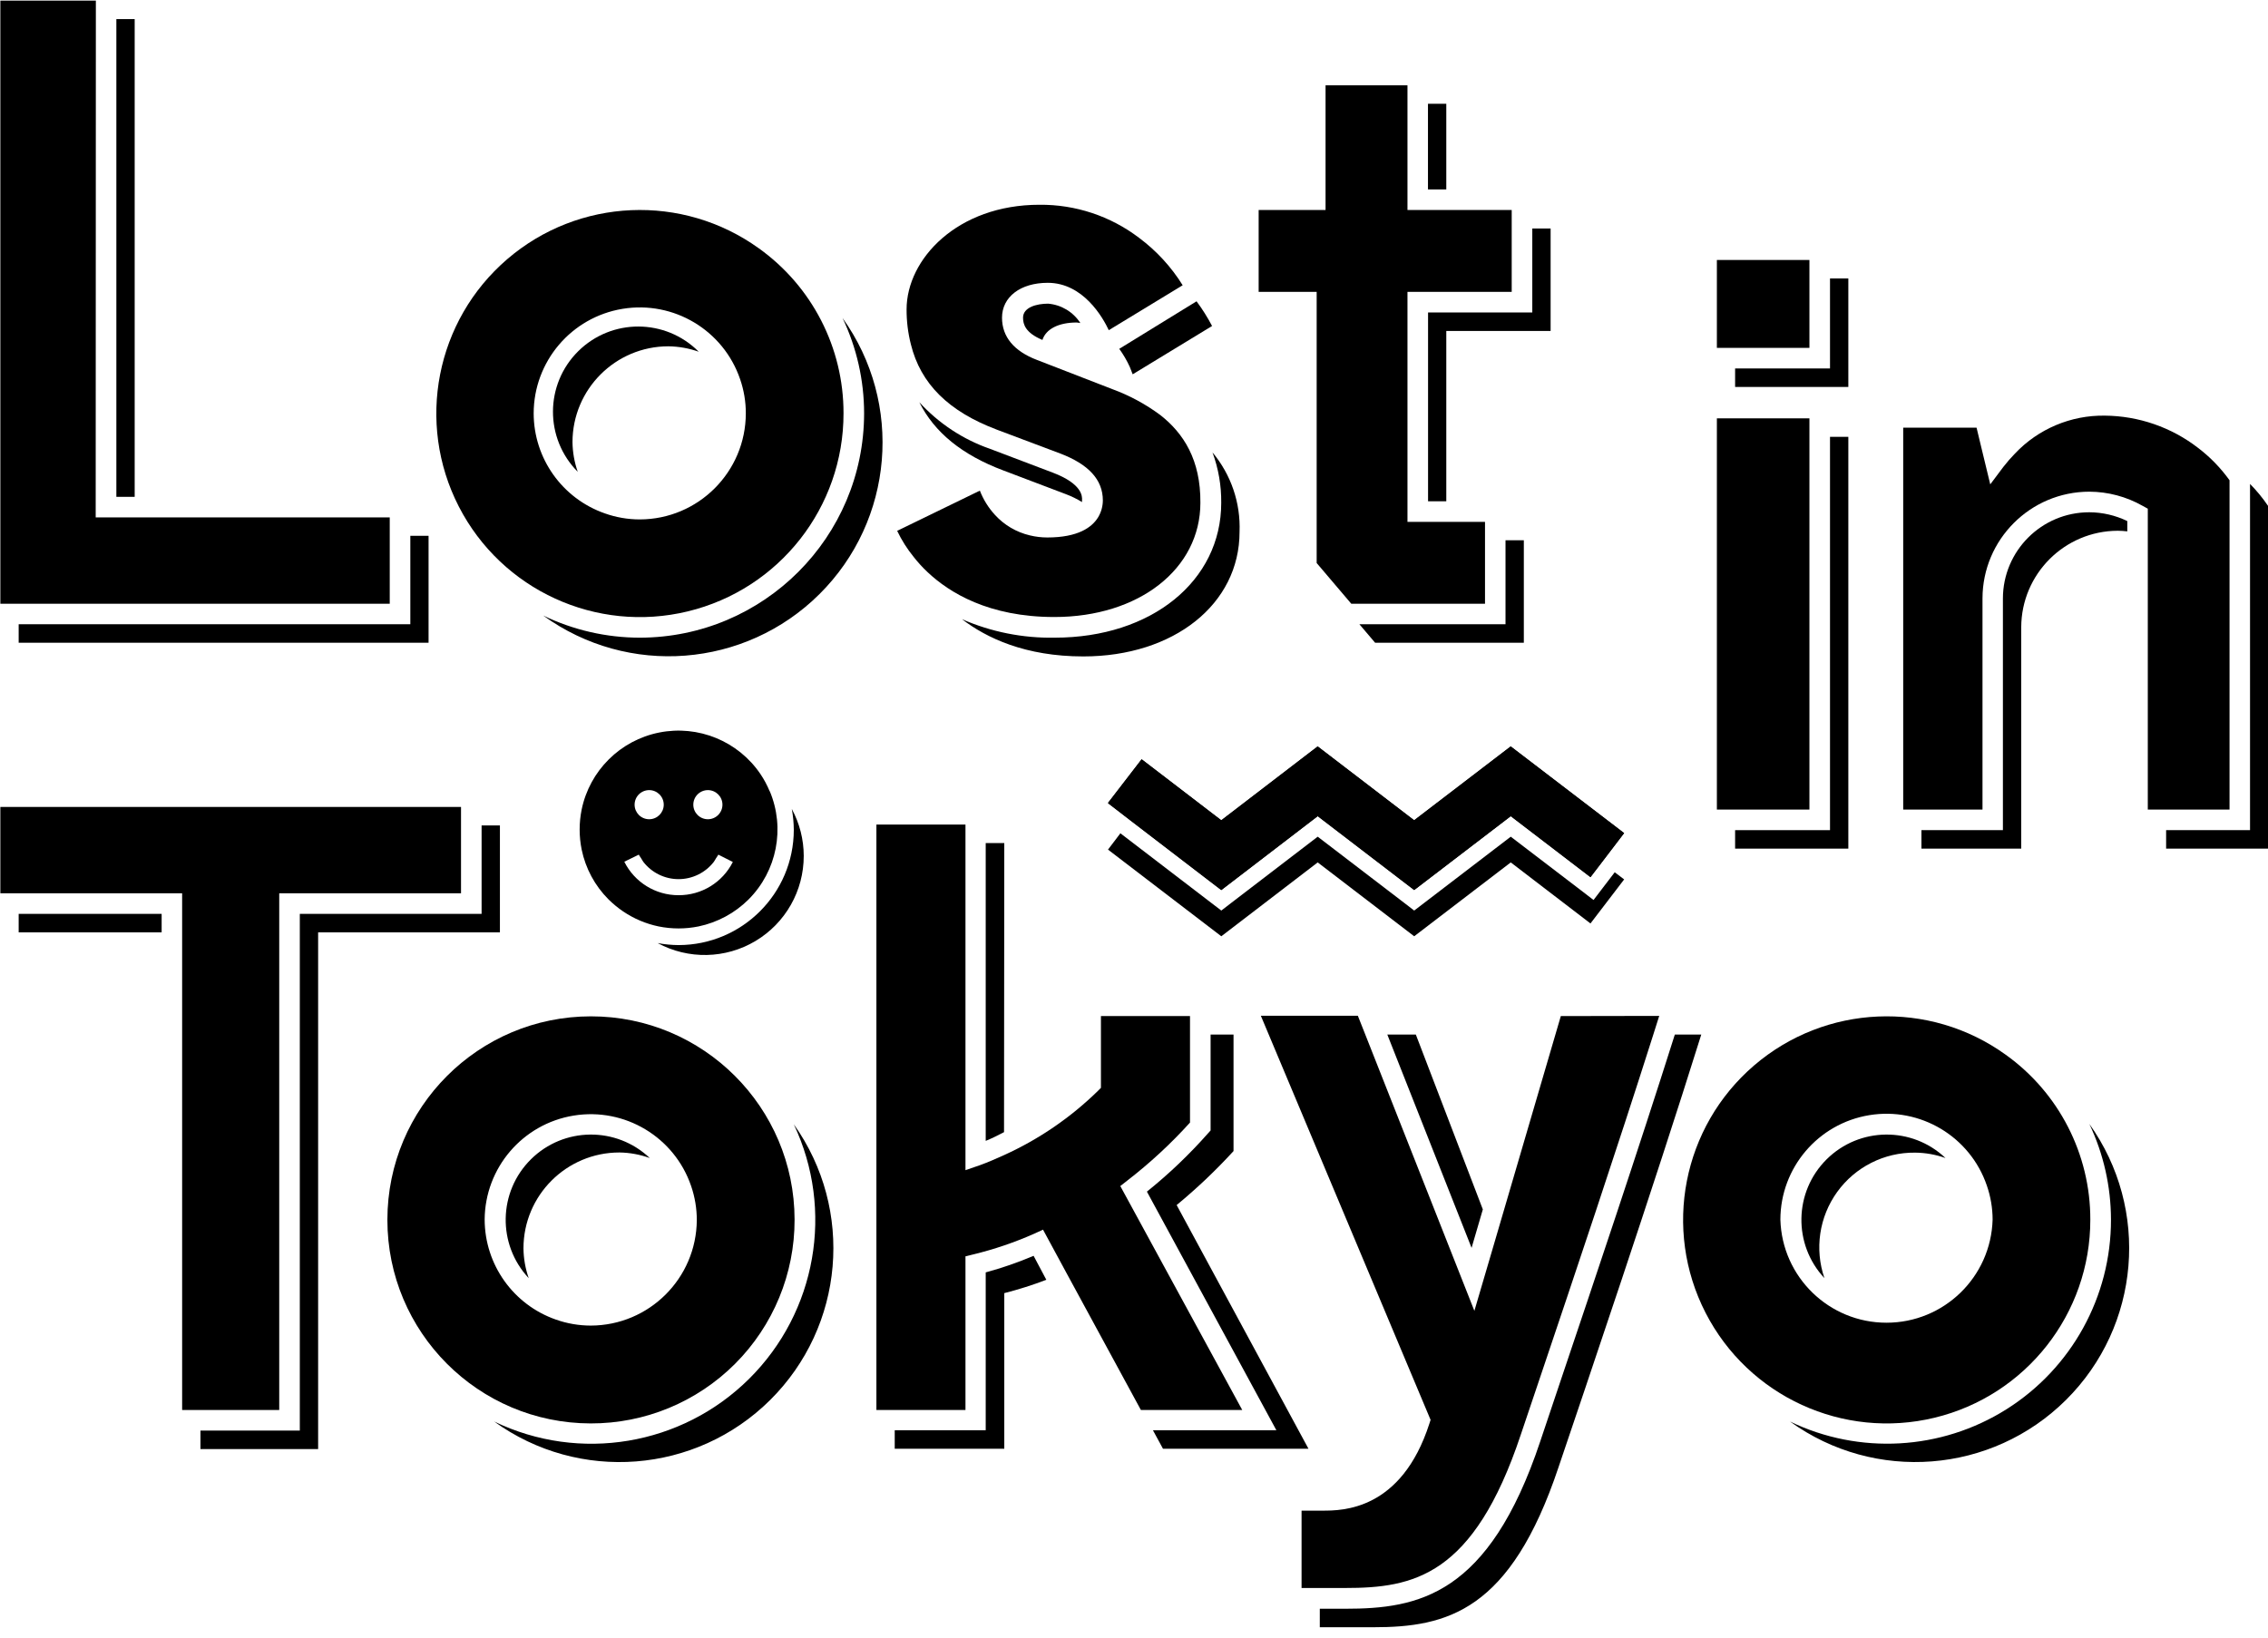 <svg width="180" height="130" viewBox="0 0 180 130" fill="none" xmlns="http://www.w3.org/2000/svg">
<g clip-path="url(#clip0)">
<path d="M127.128 68.455L128.901 66.136L127.128 68.455Z" fill="black"/>
<path d="M87.937 63.769L89.709 65.125L87.937 63.769Z" fill="black"/>
<path d="M126.228 69.632L119.901 64.793L112.237 70.657L104.58 64.793L96.93 70.657L89.709 65.125L96.93 70.657L104.58 64.793L112.237 70.657L119.901 64.793L126.228 69.632L127.128 68.455L126.228 69.632Z" fill="black"/>
<path d="M126.471 71.446L125.446 70.657L119.901 66.42L113.026 71.681L112.237 72.284L111.455 71.681L104.58 66.42L97.712 71.681L96.93 72.284L96.141 71.681L88.92 66.15L87.937 67.445L96.93 74.326L104.58 68.462L112.237 74.326L119.901 68.462L126.228 73.308L128.901 69.812L128.153 69.245L127.253 70.421L126.471 71.446Z" fill="black"/>
<path d="M96.93 70.657L104.58 64.793L112.237 70.657L119.901 64.793L126.228 69.632L127.128 68.455L128.901 66.136L119.901 59.255L112.237 65.118L104.58 59.255L96.93 65.118L90.609 60.279L87.937 63.769L89.709 65.125L96.93 70.657Z" fill="black"/>
<path d="M127.128 68.455L126.228 69.632L119.901 64.786L112.237 70.65L104.58 64.786L96.923 70.657L89.702 65.118L87.93 63.734L90.602 60.272L96.923 65.118L104.573 59.255L112.23 65.118L119.894 59.255L128.894 66.136L127.128 68.455Z" fill="black"/>
<path d="M165.815 40.666C162.032 40.666 158.965 43.73 158.961 47.513V65.901H152.495V67.368H160.415V49.798C160.426 45.57 163.851 42.145 168.078 42.134C168.331 42.136 168.583 42.152 168.833 42.182V41.365C167.892 40.909 166.86 40.67 165.815 40.666Z" fill="black"/>
<path d="M178.574 38.416V65.901H171.914V67.368H180V40.154C179.578 39.533 179.101 38.951 178.574 38.416Z" fill="black"/>
<path d="M174.462 35.564C172.338 33.919 169.733 33.016 167.047 32.995C164.356 32.955 161.772 34.045 159.923 36C159.594 36.337 159.284 36.694 158.995 37.066L157.957 38.451L157.223 35.419L156.87 33.951H151.048V64.267H157.341V47.513C157.345 42.831 161.139 39.036 165.822 39.032C167.302 39.038 168.757 39.424 170.045 40.154L170.46 40.382V64.267H176.947V38.125C176.25 37.153 175.413 36.29 174.462 35.564Z" fill="black"/>
<path d="M137.707 65.901V67.368H146.693V34.678H145.239V65.901H137.707Z" fill="black"/>
<path d="M137.707 29.25V30.718H146.693V22.105H145.239V29.25H137.707Z" fill="black"/>
<path d="M136.26 33.21V64.267H137.707H143.605V34.678V33.21H136.26Z" fill="black"/>
<path d="M136.26 20.638V27.616H137.707H143.605V22.105V20.638H136.26Z" fill="black"/>
<path d="M10.689 1.516H9.235V39.441H10.689V1.516Z" fill="black"/>
<path d="M34.013 51.023V42.535H32.566V49.555H1.482V51.023H34.013Z" fill="black"/>
<path d="M10.675 41.075H7.595L7.608 1.516V0.048H0.028V47.928H1.482H30.932V42.535V41.075H10.675Z" fill="black"/>
<path d="M107.889 49.555L109.135 51.023H116.695H120.939V42.889H119.485V49.555H107.889Z" fill="black"/>
<path d="M113.338 24.805V39.794H114.785V39.358V26.273H123.065V18.139H121.611V24.805H113.338Z" fill="black"/>
<path d="M114.785 8.238H113.331V15.037H114.785V8.238Z" fill="black"/>
<path d="M114.785 16.671H111.704V8.238V6.771H105.203V16.671H99.893V23.172H101.347H104.497V26.273V44.695L105.944 46.398L107.245 47.928H117.858V42.889V41.428H114.785H111.704V23.172H119.977V18.139V16.671H114.785Z" fill="black"/>
<path d="M83.562 37.523L78.598 35.64C76.439 34.892 74.502 33.616 72.962 31.929C74.153 34.325 76.362 36.118 79.622 37.343L84.586 39.226C85.035 39.394 85.466 39.605 85.874 39.856C85.878 39.815 85.878 39.773 85.874 39.731C85.902 39.406 85.902 38.416 83.562 37.523Z" fill="black"/>
<path d="M83.188 24.106C82.267 24.106 81.194 24.397 81.194 25.221C81.194 25.747 81.381 26.418 82.731 26.986C83.015 26.114 84.019 25.602 85.451 25.602C85.555 25.602 85.645 25.636 85.742 25.643C85.174 24.763 84.231 24.196 83.188 24.106Z" fill="black"/>
<path d="M89.668 29.132L89.896 29.714L96.196 25.878C95.838 25.194 95.425 24.539 94.964 23.919L88.83 27.692C89.157 28.143 89.437 28.625 89.668 29.132Z" fill="black"/>
<path d="M83.707 50.621C81.177 50.667 78.667 50.167 76.348 49.154C78.3 50.649 81.374 52.11 85.978 52.11C93.164 52.11 98.377 47.956 98.377 42.224C98.469 39.928 97.704 37.68 96.231 35.917C96.703 37.198 96.937 38.554 96.923 39.919C96.923 46.121 91.385 50.621 83.707 50.621Z" fill="black"/>
<path d="M92.077 32.94C90.92 32.083 89.648 31.395 88.297 30.898L83.118 28.89L82.295 28.572C80.481 27.879 79.525 26.744 79.525 25.221C79.525 23.573 80.986 22.451 83.153 22.451C85.978 22.451 87.535 25.221 87.999 26.211L93.863 22.645C92.956 21.184 91.781 19.906 90.401 18.879C88.131 17.151 85.349 16.228 82.495 16.255C75.981 16.255 71.951 20.569 71.951 24.563C71.948 25.497 72.061 26.427 72.291 27.332C73.066 30.468 75.275 32.663 79.138 34.117L84.143 36C86.393 36.858 87.528 38.077 87.528 39.731C87.524 40.2 87.395 40.659 87.155 41.061C86.67 41.857 85.576 42.667 83.118 42.667C82.652 42.666 82.187 42.611 81.734 42.501C80.668 42.25 79.702 41.683 78.965 40.874C78.449 40.313 78.043 39.66 77.767 38.949L71.204 42.141C71.558 42.883 71.999 43.58 72.519 44.218C72.853 44.644 73.218 45.045 73.613 45.415C75.337 47.042 78.459 48.981 83.679 48.981C90.395 48.981 95.269 45.166 95.269 39.911C95.296 36.505 93.932 34.387 92.077 32.94Z" fill="black"/>
<path d="M50.774 50.622C48.12 50.618 45.5 50.017 43.11 48.863C49.846 53.751 59.133 53.031 65.036 47.164C70.939 41.297 71.716 32.015 66.87 25.248C67.994 27.61 68.578 30.193 68.58 32.809C68.572 42.641 60.606 50.61 50.774 50.622Z" fill="black"/>
<path d="M53.045 27.491C53.866 27.502 54.679 27.647 55.454 27.921C52.821 25.269 48.538 25.254 45.886 27.886C43.234 30.519 43.219 34.802 45.852 37.454C45.586 36.695 45.446 35.897 45.436 35.093C45.444 30.895 48.847 27.495 53.045 27.491Z" fill="black"/>
<path d="M60.231 19.717C54.172 15.353 45.912 15.709 40.251 20.578C34.59 25.447 33.003 33.56 36.41 40.204C39.818 46.847 47.334 50.291 54.591 48.533C61.848 46.776 66.956 40.275 66.946 32.809C66.956 27.616 64.454 22.739 60.231 19.717ZM42.355 32.809C42.363 28.693 45.345 25.186 49.405 24.517C53.466 23.848 57.415 26.213 58.742 30.108C59.041 30.977 59.193 31.89 59.192 32.809C59.188 37.457 55.423 41.226 50.774 41.234C49.83 41.233 48.894 41.072 48.005 40.756C44.624 39.576 42.358 36.389 42.355 32.809Z" fill="black"/>
<path d="M12.829 72.547H1.482V74.015H12.829V72.547Z" fill="black"/>
<path d="M39.676 65.527H38.222V72.547H23.795V113.566H15.909V115.034H25.248V74.015H39.676V65.527Z" fill="black"/>
<path d="M0.028 64.059V70.913H1.482H14.455V74.015V111.932H15.909H22.161V70.913H36.589V65.527V64.059H0.028Z" fill="black"/>
<path d="M93.385 95.663C94.988 94.341 96.496 92.909 97.899 91.378V82.129H96.079V89.744L95.871 89.972C94.39 91.649 92.769 93.197 91.025 94.597L101.299 113.538H91.502L92.299 115.006H103.846L93.385 95.663Z" fill="black"/>
<path d="M79.705 66.925H78.231V90.568C78.729 90.367 79.207 90.125 79.685 89.875L79.705 66.925Z" fill="black"/>
<path d="M78.231 101.008V113.538H71.01V115.006H79.705V102.655C80.837 102.366 81.951 102.013 83.042 101.596L82.031 99.692C80.796 100.218 79.526 100.657 78.231 101.008Z" fill="black"/>
<path d="M88.913 94.154L89.453 93.731C91.251 92.344 92.922 90.799 94.445 89.114V80.661H87.376V86.359L87.134 86.601C84.973 88.716 82.459 90.438 79.705 91.689C79.048 91.987 78.39 92.278 77.705 92.52L76.625 92.894V65.458H69.556V111.932H76.625V99.734L77.241 99.582C78.903 99.179 80.525 98.628 82.087 97.934L82.779 97.615L84.607 100.994L90.547 111.932H98.591L88.913 94.154Z" fill="black"/>
<path d="M132.923 82.129C130.008 91.35 126.402 102.053 123.958 109.308C123.265 111.385 122.677 113.116 122.241 114.425C118.149 126.692 112.548 127.71 106.754 127.71H104.746V129.178H108.99C114.861 129.178 119.88 127.904 123.702 116.446C125.778 110.298 131.199 94.368 135.021 82.129H132.923Z" fill="black"/>
<path d="M117.685 96.009L112.368 82.129H110.596H110.105L116.792 99.062L117.685 96.009Z" fill="black"/>
<path d="M123.875 80.661L118.398 99.353L117.014 104.061L108.346 82.101L107.765 80.633H100.066L113.538 112.715L113.448 112.998C111.219 119.922 106.525 119.922 104.961 119.922H103.299V126.062H106.761C112.168 126.062 116.945 125.148 120.697 113.892C121.133 112.583 121.722 110.838 122.421 108.775C124.823 101.652 128.333 91.212 131.22 82.115L131.684 80.647L123.875 80.661Z" fill="black"/>
<path d="M63 89.252C66.219 96.059 64.798 104.155 59.453 109.458C54.108 114.761 46 116.119 39.219 112.846C45.953 117.716 55.223 116.994 61.122 111.141C67.021 105.288 67.816 96.025 63 89.252Z" fill="black"/>
<path d="M51.57 91.931C48.916 89.408 44.736 89.452 42.136 92.032C39.536 94.611 39.459 98.79 41.961 101.465C41.695 100.705 41.555 99.908 41.545 99.104C41.545 94.898 44.955 91.489 49.161 91.489C49.983 91.501 50.797 91.65 51.57 91.931Z" fill="black"/>
<path d="M63.062 96.819C63.051 87.901 55.816 80.678 46.897 80.682C37.978 80.685 30.749 87.914 30.745 96.833C30.742 105.752 37.964 112.987 46.883 112.998C51.177 113.008 55.297 111.306 58.334 108.27C61.37 105.234 63.072 101.113 63.062 96.819ZM38.465 96.819C38.489 92.71 41.476 89.219 45.531 88.56C49.587 87.9 53.526 90.264 54.852 94.154C55.15 95.023 55.302 95.935 55.302 96.854C55.271 101.484 51.513 105.223 46.883 105.231C45.94 105.23 45.003 105.068 44.114 104.753C40.739 103.573 38.476 100.394 38.465 96.819Z" fill="black"/>
<path d="M167.538 96.819C167.547 102.934 164.409 108.624 159.233 111.88C154.057 115.136 147.57 115.501 142.062 112.846C148.801 117.718 158.077 116.99 163.974 111.127C169.872 105.264 170.654 95.992 165.822 89.225C166.948 91.598 167.534 94.192 167.538 96.819Z" fill="black"/>
<path d="M151.989 91.502C152.813 91.509 153.63 91.654 154.405 91.931C151.751 89.408 147.571 89.452 144.971 92.032C142.371 94.611 142.294 98.79 144.796 101.465C144.002 99.153 144.38 96.6 145.811 94.619C147.241 92.638 149.546 91.475 151.989 91.502Z" fill="black"/>
<path d="M159.182 83.728C153.123 79.364 144.864 79.72 139.203 84.589C133.542 89.458 131.954 97.571 135.362 104.215C138.77 110.858 146.286 114.302 153.543 112.544C160.799 110.787 165.907 104.286 165.898 96.819C165.907 91.626 163.405 86.749 159.182 83.728ZM141.3 96.819C141.308 92.704 144.289 89.197 148.35 88.528C152.41 87.859 156.359 90.224 157.687 94.119C157.988 94.988 158.142 95.9 158.144 96.819C158.013 101.377 154.281 105.003 149.722 105.003C145.163 105.003 141.431 101.377 141.3 96.819Z" fill="black"/>
<path d="M62.841 64.218C62.943 64.766 62.996 65.323 63 65.88C62.992 70.928 58.902 75.018 53.855 75.025C53.297 75.022 52.741 74.968 52.193 74.866C54.63 76.184 57.581 76.122 59.959 74.701C62.338 73.281 63.793 70.713 63.789 67.943C63.787 66.642 63.461 65.362 62.841 64.218Z" fill="black"/>
<path d="M61.089 62.827C60.891 62.341 60.643 61.877 60.349 61.442C58.577 58.831 55.414 57.535 52.319 58.151C49.225 58.767 46.8 61.176 46.163 64.267C45.951 65.313 45.951 66.391 46.163 67.438C46.472 68.941 47.215 70.321 48.302 71.405C48.654 71.752 49.036 72.067 49.445 72.346C50.299 72.927 51.258 73.333 52.269 73.544C53.316 73.756 54.394 73.756 55.44 73.544C56.941 73.23 58.319 72.487 59.407 71.405C61.665 69.145 62.33 65.743 61.089 62.799V62.827ZM56.181 62.723C56.819 62.723 57.337 63.241 57.337 63.879C57.337 64.518 56.819 65.035 56.181 65.035C55.542 65.035 55.025 64.518 55.025 63.879C55.025 63.573 55.146 63.279 55.363 63.062C55.58 62.845 55.874 62.723 56.181 62.723ZM51.529 62.723C52.166 62.727 52.68 63.246 52.678 63.884C52.675 64.521 52.157 65.037 51.519 65.035C50.882 65.034 50.365 64.517 50.365 63.879C50.365 63.571 50.488 63.276 50.706 63.059C50.925 62.842 51.221 62.721 51.529 62.723ZM53.855 71.065C52.03 71.072 50.361 70.041 49.548 68.407L50.698 67.846C50.753 67.95 50.822 68.04 50.885 68.137C50.947 68.234 50.995 68.338 51.065 68.428C51.735 69.287 52.764 69.79 53.855 69.79C54.945 69.79 55.974 69.287 56.645 68.428C56.714 68.338 56.762 68.234 56.825 68.137C56.887 68.04 56.956 67.95 57.011 67.846L58.161 68.428C57.343 70.053 55.675 71.075 53.855 71.065Z" fill="black"/>
</g>
<defs>
<clipPath id="clip0">
<rect width="180" height="130" fill="white"/>
</clipPath>
</defs>
</svg>
